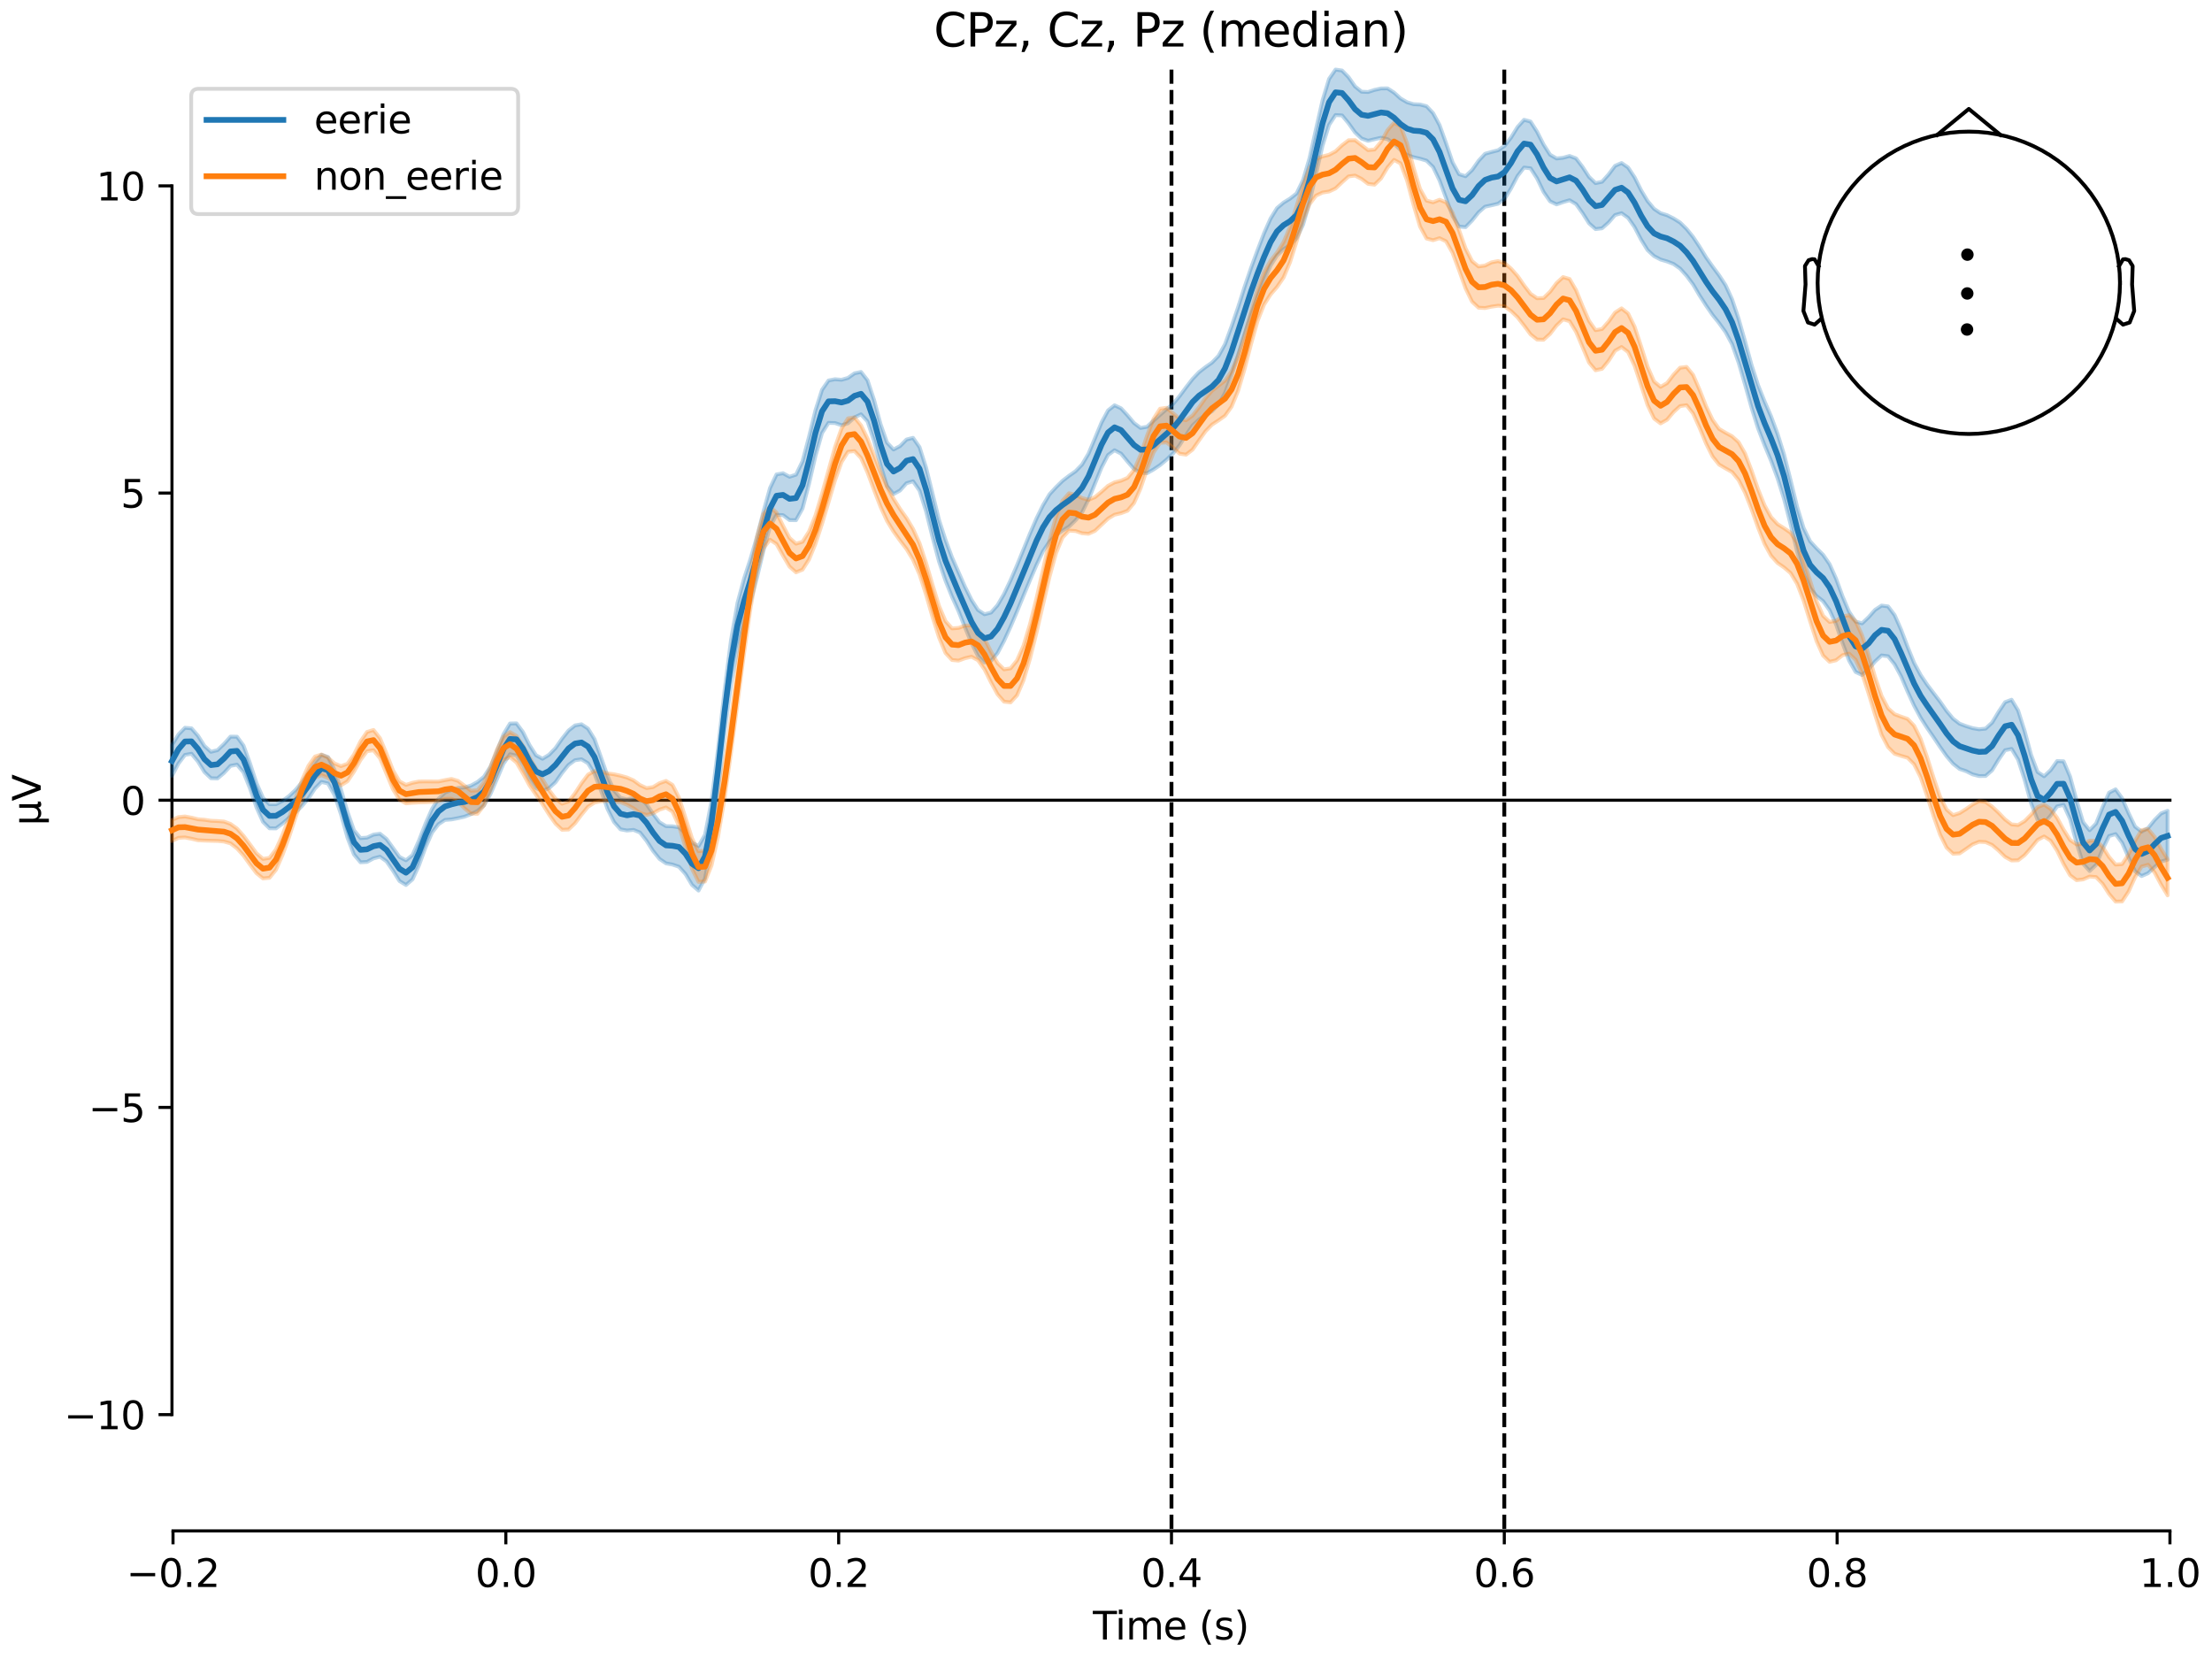 <?xml version="1.0" encoding="utf-8" standalone="no"?>
<!DOCTYPE svg PUBLIC "-//W3C//DTD SVG 1.1//EN"
  "http://www.w3.org/Graphics/SVG/1.1/DTD/svg11.dtd">
<svg xmlns:xlink="http://www.w3.org/1999/xlink" width="576pt" height="432pt" viewBox="0 0 576 432" xmlns="http://www.w3.org/2000/svg" version="1.1">
 <defs>
  <style type="text/css">*{stroke-linejoin: round; stroke-linecap: butt}</style>
 </defs>
 <g id="figure_1">
  <g id="patch_1">
   <path d="M 0 432 
L 576 432 
L 576 0 
L 0 0 
z
" style="fill: #ffffff"/>
  </g>
  <g id="axes_1">
   <g id="patch_2">
    <path d="M 44.783 398.644 
L 565.048 398.644 
L 565.048 18.118 
L 44.783 18.118 
L 44.783 398.644 
z
" style="fill: none; opacity: 0"/>
   </g>
   <g id="patch_3">
    <path d="M 44.783 368.369 
L 44.783 48.393 
" style="fill: none; stroke: #000000; stroke-width: 0.8; stroke-linejoin: miter; stroke-linecap: square"/>
   </g>
   <g id="LineCollection_1">
    <path d="M 305.051 18.118 
L 305.051 398.644 
" clip-path="url(#p5a31e0241c)" style="fill: none; stroke-dasharray: 3.7,1.6; stroke-dashoffset: 0; stroke: #000000"/>
    <path d="M 391.717 18.118 
L 391.717 398.644 
" clip-path="url(#p5a31e0241c)" style="fill: none; stroke-dasharray: 3.7,1.6; stroke-dashoffset: 0; stroke: #000000"/>
   </g>
   <g id="matplotlib.axis_1">
    <g id="xtick_1">
     <g id="line2d_1">
      <defs>
       <path id="m26a155fe8b" d="M 0 0 
L 0 3.5 
" style="stroke: #000000; stroke-width: 0.8"/>
      </defs>
      <g>
       <use xlink:href="#m26a155fe8b" x="45.054" y="398.644" style="stroke: #000000; stroke-width: 0.8"/>
      </g>
     </g>
     <g id="text_1">
      <!-- −0.2 -->
      <g transform="translate(32.912 413.242) scale(0.1 -0.1)">
       <defs>
        <path id="DejaVuSans-2212" d="M 678 2272 
L 4684 2272 
L 4684 1741 
L 678 1741 
L 678 2272 
z
" transform="scale(0.016)"/>
        <path id="DejaVuSans-30" d="M 2034 4250 
Q 1547 4250 1301 3770 
Q 1056 3291 1056 2328 
Q 1056 1369 1301 889 
Q 1547 409 2034 409 
Q 2525 409 2770 889 
Q 3016 1369 3016 2328 
Q 3016 3291 2770 3770 
Q 2525 4250 2034 4250 
z
M 2034 4750 
Q 2819 4750 3233 4129 
Q 3647 3509 3647 2328 
Q 3647 1150 3233 529 
Q 2819 -91 2034 -91 
Q 1250 -91 836 529 
Q 422 1150 422 2328 
Q 422 3509 836 4129 
Q 1250 4750 2034 4750 
z
" transform="scale(0.016)"/>
        <path id="DejaVuSans-2e" d="M 684 794 
L 1344 794 
L 1344 0 
L 684 0 
L 684 794 
z
" transform="scale(0.016)"/>
        <path id="DejaVuSans-32" d="M 1228 531 
L 3431 531 
L 3431 0 
L 469 0 
L 469 531 
Q 828 903 1448 1529 
Q 2069 2156 2228 2338 
Q 2531 2678 2651 2914 
Q 2772 3150 2772 3378 
Q 2772 3750 2511 3984 
Q 2250 4219 1831 4219 
Q 1534 4219 1204 4116 
Q 875 4013 500 3803 
L 500 4441 
Q 881 4594 1212 4672 
Q 1544 4750 1819 4750 
Q 2544 4750 2975 4387 
Q 3406 4025 3406 3419 
Q 3406 3131 3298 2873 
Q 3191 2616 2906 2266 
Q 2828 2175 2409 1742 
Q 1991 1309 1228 531 
z
" transform="scale(0.016)"/>
       </defs>
       <use xlink:href="#DejaVuSans-2212"/>
       <use xlink:href="#DejaVuSans-30" transform="translate(83.789 0)"/>
       <use xlink:href="#DejaVuSans-2e" transform="translate(147.412 0)"/>
       <use xlink:href="#DejaVuSans-32" transform="translate(179.199 0)"/>
      </g>
     </g>
    </g>
    <g id="xtick_2">
     <g id="line2d_2">
      <g>
       <use xlink:href="#m26a155fe8b" x="131.72" y="398.644" style="stroke: #000000; stroke-width: 0.8"/>
      </g>
     </g>
     <g id="text_2">
      <!-- 0.0 -->
      <g transform="translate(123.768 413.242) scale(0.1 -0.1)">
       <use xlink:href="#DejaVuSans-30"/>
       <use xlink:href="#DejaVuSans-2e" transform="translate(63.623 0)"/>
       <use xlink:href="#DejaVuSans-30" transform="translate(95.41 0)"/>
      </g>
     </g>
    </g>
    <g id="xtick_3">
     <g id="line2d_3">
      <g>
       <use xlink:href="#m26a155fe8b" x="218.385" y="398.644" style="stroke: #000000; stroke-width: 0.8"/>
      </g>
     </g>
     <g id="text_3">
      <!-- 0.2 -->
      <g transform="translate(210.434 413.242) scale(0.1 -0.1)">
       <use xlink:href="#DejaVuSans-30"/>
       <use xlink:href="#DejaVuSans-2e" transform="translate(63.623 0)"/>
       <use xlink:href="#DejaVuSans-32" transform="translate(95.41 0)"/>
      </g>
     </g>
    </g>
    <g id="xtick_4">
     <g id="line2d_4">
      <g>
       <use xlink:href="#m26a155fe8b" x="305.051" y="398.644" style="stroke: #000000; stroke-width: 0.8"/>
      </g>
     </g>
     <g id="text_4">
      <!-- 0.4 -->
      <g transform="translate(297.099 413.242) scale(0.1 -0.1)">
       <defs>
        <path id="DejaVuSans-34" d="M 2419 4116 
L 825 1625 
L 2419 1625 
L 2419 4116 
z
M 2253 4666 
L 3047 4666 
L 3047 1625 
L 3713 1625 
L 3713 1100 
L 3047 1100 
L 3047 0 
L 2419 0 
L 2419 1100 
L 313 1100 
L 313 1709 
L 2253 4666 
z
" transform="scale(0.016)"/>
       </defs>
       <use xlink:href="#DejaVuSans-30"/>
       <use xlink:href="#DejaVuSans-2e" transform="translate(63.623 0)"/>
       <use xlink:href="#DejaVuSans-34" transform="translate(95.41 0)"/>
      </g>
     </g>
    </g>
    <g id="xtick_5">
     <g id="line2d_5">
      <g>
       <use xlink:href="#m26a155fe8b" x="391.717" y="398.644" style="stroke: #000000; stroke-width: 0.8"/>
      </g>
     </g>
     <g id="text_5">
      <!-- 0.6 -->
      <g transform="translate(383.765 413.242) scale(0.1 -0.1)">
       <defs>
        <path id="DejaVuSans-36" d="M 2113 2584 
Q 1688 2584 1439 2293 
Q 1191 2003 1191 1497 
Q 1191 994 1439 701 
Q 1688 409 2113 409 
Q 2538 409 2786 701 
Q 3034 994 3034 1497 
Q 3034 2003 2786 2293 
Q 2538 2584 2113 2584 
z
M 3366 4563 
L 3366 3988 
Q 3128 4100 2886 4159 
Q 2644 4219 2406 4219 
Q 1781 4219 1451 3797 
Q 1122 3375 1075 2522 
Q 1259 2794 1537 2939 
Q 1816 3084 2150 3084 
Q 2853 3084 3261 2657 
Q 3669 2231 3669 1497 
Q 3669 778 3244 343 
Q 2819 -91 2113 -91 
Q 1303 -91 875 529 
Q 447 1150 447 2328 
Q 447 3434 972 4092 
Q 1497 4750 2381 4750 
Q 2619 4750 2861 4703 
Q 3103 4656 3366 4563 
z
" transform="scale(0.016)"/>
       </defs>
       <use xlink:href="#DejaVuSans-30"/>
       <use xlink:href="#DejaVuSans-2e" transform="translate(63.623 0)"/>
       <use xlink:href="#DejaVuSans-36" transform="translate(95.41 0)"/>
      </g>
     </g>
    </g>
    <g id="xtick_6">
     <g id="line2d_6">
      <g>
       <use xlink:href="#m26a155fe8b" x="478.382" y="398.644" style="stroke: #000000; stroke-width: 0.8"/>
      </g>
     </g>
     <g id="text_6">
      <!-- 0.8 -->
      <g transform="translate(470.431 413.242) scale(0.1 -0.1)">
       <defs>
        <path id="DejaVuSans-38" d="M 2034 2216 
Q 1584 2216 1326 1975 
Q 1069 1734 1069 1313 
Q 1069 891 1326 650 
Q 1584 409 2034 409 
Q 2484 409 2743 651 
Q 3003 894 3003 1313 
Q 3003 1734 2745 1975 
Q 2488 2216 2034 2216 
z
M 1403 2484 
Q 997 2584 770 2862 
Q 544 3141 544 3541 
Q 544 4100 942 4425 
Q 1341 4750 2034 4750 
Q 2731 4750 3128 4425 
Q 3525 4100 3525 3541 
Q 3525 3141 3298 2862 
Q 3072 2584 2669 2484 
Q 3125 2378 3379 2068 
Q 3634 1759 3634 1313 
Q 3634 634 3220 271 
Q 2806 -91 2034 -91 
Q 1263 -91 848 271 
Q 434 634 434 1313 
Q 434 1759 690 2068 
Q 947 2378 1403 2484 
z
M 1172 3481 
Q 1172 3119 1398 2916 
Q 1625 2713 2034 2713 
Q 2441 2713 2670 2916 
Q 2900 3119 2900 3481 
Q 2900 3844 2670 4047 
Q 2441 4250 2034 4250 
Q 1625 4250 1398 4047 
Q 1172 3844 1172 3481 
z
" transform="scale(0.016)"/>
       </defs>
       <use xlink:href="#DejaVuSans-30"/>
       <use xlink:href="#DejaVuSans-2e" transform="translate(63.623 0)"/>
       <use xlink:href="#DejaVuSans-38" transform="translate(95.41 0)"/>
      </g>
     </g>
    </g>
    <g id="xtick_7">
     <g id="line2d_7">
      <g>
       <use xlink:href="#m26a155fe8b" x="565.048" y="398.644" style="stroke: #000000; stroke-width: 0.8"/>
      </g>
     </g>
     <g id="text_7">
      <!-- 1.0 -->
      <g transform="translate(557.097 413.242) scale(0.1 -0.1)">
       <defs>
        <path id="DejaVuSans-31" d="M 794 531 
L 1825 531 
L 1825 4091 
L 703 3866 
L 703 4441 
L 1819 4666 
L 2450 4666 
L 2450 531 
L 3481 531 
L 3481 0 
L 794 0 
L 794 531 
z
" transform="scale(0.016)"/>
       </defs>
       <use xlink:href="#DejaVuSans-31"/>
       <use xlink:href="#DejaVuSans-2e" transform="translate(63.623 0)"/>
       <use xlink:href="#DejaVuSans-30" transform="translate(95.41 0)"/>
      </g>
     </g>
    </g>
    <g id="text_8">
     <!-- Time (s) -->
     <g transform="translate(284.587 426.92) scale(0.1 -0.1)">
      <defs>
       <path id="DejaVuSans-54" d="M -19 4666 
L 3928 4666 
L 3928 4134 
L 2272 4134 
L 2272 0 
L 1638 0 
L 1638 4134 
L -19 4134 
L -19 4666 
z
" transform="scale(0.016)"/>
       <path id="DejaVuSans-69" d="M 603 3500 
L 1178 3500 
L 1178 0 
L 603 0 
L 603 3500 
z
M 603 4863 
L 1178 4863 
L 1178 4134 
L 603 4134 
L 603 4863 
z
" transform="scale(0.016)"/>
       <path id="DejaVuSans-6d" d="M 3328 2828 
Q 3544 3216 3844 3400 
Q 4144 3584 4550 3584 
Q 5097 3584 5394 3201 
Q 5691 2819 5691 2113 
L 5691 0 
L 5113 0 
L 5113 2094 
Q 5113 2597 4934 2840 
Q 4756 3084 4391 3084 
Q 3944 3084 3684 2787 
Q 3425 2491 3425 1978 
L 3425 0 
L 2847 0 
L 2847 2094 
Q 2847 2600 2669 2842 
Q 2491 3084 2119 3084 
Q 1678 3084 1418 2786 
Q 1159 2488 1159 1978 
L 1159 0 
L 581 0 
L 581 3500 
L 1159 3500 
L 1159 2956 
Q 1356 3278 1631 3431 
Q 1906 3584 2284 3584 
Q 2666 3584 2933 3390 
Q 3200 3197 3328 2828 
z
" transform="scale(0.016)"/>
       <path id="DejaVuSans-65" d="M 3597 1894 
L 3597 1613 
L 953 1613 
Q 991 1019 1311 708 
Q 1631 397 2203 397 
Q 2534 397 2845 478 
Q 3156 559 3463 722 
L 3463 178 
Q 3153 47 2828 -22 
Q 2503 -91 2169 -91 
Q 1331 -91 842 396 
Q 353 884 353 1716 
Q 353 2575 817 3079 
Q 1281 3584 2069 3584 
Q 2775 3584 3186 3129 
Q 3597 2675 3597 1894 
z
M 3022 2063 
Q 3016 2534 2758 2815 
Q 2500 3097 2075 3097 
Q 1594 3097 1305 2825 
Q 1016 2553 972 2059 
L 3022 2063 
z
" transform="scale(0.016)"/>
       <path id="DejaVuSans-20" transform="scale(0.016)"/>
       <path id="DejaVuSans-28" d="M 1984 4856 
Q 1566 4138 1362 3434 
Q 1159 2731 1159 2009 
Q 1159 1288 1364 580 
Q 1569 -128 1984 -844 
L 1484 -844 
Q 1016 -109 783 600 
Q 550 1309 550 2009 
Q 550 2706 781 3412 
Q 1013 4119 1484 4856 
L 1984 4856 
z
" transform="scale(0.016)"/>
       <path id="DejaVuSans-73" d="M 2834 3397 
L 2834 2853 
Q 2591 2978 2328 3040 
Q 2066 3103 1784 3103 
Q 1356 3103 1142 2972 
Q 928 2841 928 2578 
Q 928 2378 1081 2264 
Q 1234 2150 1697 2047 
L 1894 2003 
Q 2506 1872 2764 1633 
Q 3022 1394 3022 966 
Q 3022 478 2636 193 
Q 2250 -91 1575 -91 
Q 1294 -91 989 -36 
Q 684 19 347 128 
L 347 722 
Q 666 556 975 473 
Q 1284 391 1588 391 
Q 1994 391 2212 530 
Q 2431 669 2431 922 
Q 2431 1156 2273 1281 
Q 2116 1406 1581 1522 
L 1381 1569 
Q 847 1681 609 1914 
Q 372 2147 372 2553 
Q 372 3047 722 3315 
Q 1072 3584 1716 3584 
Q 2034 3584 2315 3537 
Q 2597 3491 2834 3397 
z
" transform="scale(0.016)"/>
       <path id="DejaVuSans-29" d="M 513 4856 
L 1013 4856 
Q 1481 4119 1714 3412 
Q 1947 2706 1947 2009 
Q 1947 1309 1714 600 
Q 1481 -109 1013 -844 
L 513 -844 
Q 928 -128 1133 580 
Q 1338 1288 1338 2009 
Q 1338 2731 1133 3434 
Q 928 4138 513 4856 
z
" transform="scale(0.016)"/>
      </defs>
      <use xlink:href="#DejaVuSans-54"/>
      <use xlink:href="#DejaVuSans-69" transform="translate(57.959 0)"/>
      <use xlink:href="#DejaVuSans-6d" transform="translate(85.742 0)"/>
      <use xlink:href="#DejaVuSans-65" transform="translate(183.154 0)"/>
      <use xlink:href="#DejaVuSans-20" transform="translate(244.678 0)"/>
      <use xlink:href="#DejaVuSans-28" transform="translate(276.465 0)"/>
      <use xlink:href="#DejaVuSans-73" transform="translate(315.479 0)"/>
      <use xlink:href="#DejaVuSans-29" transform="translate(367.578 0)"/>
     </g>
    </g>
   </g>
   <g id="matplotlib.axis_2">
    <g id="ytick_1">
     <g id="line2d_8">
      <defs>
       <path id="m433fd5420f" d="M 0 0 
L -3.5 0 
" style="stroke: #000000; stroke-width: 0.8"/>
      </defs>
      <g>
       <use xlink:href="#m433fd5420f" x="44.783" y="368.369" style="stroke: #000000; stroke-width: 0.8"/>
      </g>
     </g>
     <g id="text_9">
      <!-- −10 -->
      <g transform="translate(16.678 372.168) scale(0.1 -0.1)">
       <use xlink:href="#DejaVuSans-2212"/>
       <use xlink:href="#DejaVuSans-31" transform="translate(83.789 0)"/>
       <use xlink:href="#DejaVuSans-30" transform="translate(147.412 0)"/>
      </g>
     </g>
    </g>
    <g id="ytick_2">
     <g id="line2d_9">
      <g>
       <use xlink:href="#m433fd5420f" x="44.783" y="288.375" style="stroke: #000000; stroke-width: 0.8"/>
      </g>
     </g>
     <g id="text_10">
      <!-- −5 -->
      <g transform="translate(23.041 292.174) scale(0.1 -0.1)">
       <defs>
        <path id="DejaVuSans-35" d="M 691 4666 
L 3169 4666 
L 3169 4134 
L 1269 4134 
L 1269 2991 
Q 1406 3038 1543 3061 
Q 1681 3084 1819 3084 
Q 2600 3084 3056 2656 
Q 3513 2228 3513 1497 
Q 3513 744 3044 326 
Q 2575 -91 1722 -91 
Q 1428 -91 1123 -41 
Q 819 9 494 109 
L 494 744 
Q 775 591 1075 516 
Q 1375 441 1709 441 
Q 2250 441 2565 725 
Q 2881 1009 2881 1497 
Q 2881 1984 2565 2268 
Q 2250 2553 1709 2553 
Q 1456 2553 1204 2497 
Q 953 2441 691 2322 
L 691 4666 
z
" transform="scale(0.016)"/>
       </defs>
       <use xlink:href="#DejaVuSans-2212"/>
       <use xlink:href="#DejaVuSans-35" transform="translate(83.789 0)"/>
      </g>
     </g>
    </g>
    <g id="ytick_3">
     <g id="line2d_10">
      <g>
       <use xlink:href="#m433fd5420f" x="44.783" y="208.381" style="stroke: #000000; stroke-width: 0.8"/>
      </g>
     </g>
     <g id="text_11">
      <!-- 0 -->
      <g transform="translate(31.421 212.18) scale(0.1 -0.1)">
       <use xlink:href="#DejaVuSans-30"/>
      </g>
     </g>
    </g>
    <g id="ytick_4">
     <g id="line2d_11">
      <g>
       <use xlink:href="#m433fd5420f" x="44.783" y="128.387" style="stroke: #000000; stroke-width: 0.8"/>
      </g>
     </g>
     <g id="text_12">
      <!-- 5 -->
      <g transform="translate(31.421 132.186) scale(0.1 -0.1)">
       <use xlink:href="#DejaVuSans-35"/>
      </g>
     </g>
    </g>
    <g id="ytick_5">
     <g id="line2d_12">
      <g>
       <use xlink:href="#m433fd5420f" x="44.783" y="48.393" style="stroke: #000000; stroke-width: 0.8"/>
      </g>
     </g>
     <g id="text_13">
      <!-- 10 -->
      <g transform="translate(25.058 52.192) scale(0.1 -0.1)">
       <use xlink:href="#DejaVuSans-31"/>
       <use xlink:href="#DejaVuSans-30" transform="translate(63.623 0)"/>
      </g>
     </g>
    </g>
    <g id="text_14">
     <!-- µV -->
     <g transform="translate(10.599 214.982) rotate(-90) scale(0.1 -0.1)">
      <defs>
       <path id="DejaVuSans-b5" d="M 544 -1331 
L 544 3500 
L 1119 3500 
L 1119 1325 
Q 1119 872 1334 640 
Q 1550 409 1972 409 
Q 2434 409 2667 671 
Q 2900 934 2900 1459 
L 2900 3500 
L 3475 3500 
L 3475 806 
Q 3475 619 3529 530 
Q 3584 441 3700 441 
Q 3728 441 3778 458 
Q 3828 475 3916 513 
L 3916 50 
Q 3788 -22 3673 -56 
Q 3559 -91 3450 -91 
Q 3234 -91 3106 31 
Q 2978 153 2931 403 
Q 2775 156 2548 32 
Q 2322 -91 2016 -91 
Q 1697 -91 1473 31 
Q 1250 153 1119 397 
L 1119 -1331 
L 544 -1331 
z
" transform="scale(0.016)"/>
       <path id="DejaVuSans-56" d="M 1831 0 
L 50 4666 
L 709 4666 
L 2188 738 
L 3669 4666 
L 4325 4666 
L 2547 0 
L 1831 0 
z
" transform="scale(0.016)"/>
      </defs>
      <use xlink:href="#DejaVuSans-b5"/>
      <use xlink:href="#DejaVuSans-56" transform="translate(63.623 0)"/>
     </g>
    </g>
   </g>
   <g id="patch_4">
    <path d="M 45.054 398.644 
L 565.048 398.644 
" style="fill: none; stroke: #000000; stroke-width: 0.8; stroke-linejoin: miter; stroke-linecap: square"/>
   </g>
   <g id="patch_5">
    <path d="M 44.783 208.381 
L 565.048 208.381 
" style="fill: none; stroke: #000000; stroke-width: 0.8; stroke-linejoin: miter; stroke-linecap: square"/>
   </g>
   <g id="text_15">
    <!-- CPz, Cz, Pz (median) -->
    <g transform="translate(243.146 12.118) scale(0.12 -0.12)">
     <defs>
      <path id="DejaVuSans-43" d="M 4122 4306 
L 4122 3641 
Q 3803 3938 3442 4084 
Q 3081 4231 2675 4231 
Q 1875 4231 1450 3742 
Q 1025 3253 1025 2328 
Q 1025 1406 1450 917 
Q 1875 428 2675 428 
Q 3081 428 3442 575 
Q 3803 722 4122 1019 
L 4122 359 
Q 3791 134 3420 21 
Q 3050 -91 2638 -91 
Q 1578 -91 968 557 
Q 359 1206 359 2328 
Q 359 3453 968 4101 
Q 1578 4750 2638 4750 
Q 3056 4750 3426 4639 
Q 3797 4528 4122 4306 
z
" transform="scale(0.016)"/>
      <path id="DejaVuSans-50" d="M 1259 4147 
L 1259 2394 
L 2053 2394 
Q 2494 2394 2734 2622 
Q 2975 2850 2975 3272 
Q 2975 3691 2734 3919 
Q 2494 4147 2053 4147 
L 1259 4147 
z
M 628 4666 
L 2053 4666 
Q 2838 4666 3239 4311 
Q 3641 3956 3641 3272 
Q 3641 2581 3239 2228 
Q 2838 1875 2053 1875 
L 1259 1875 
L 1259 0 
L 628 0 
L 628 4666 
z
" transform="scale(0.016)"/>
      <path id="DejaVuSans-7a" d="M 353 3500 
L 3084 3500 
L 3084 2975 
L 922 459 
L 3084 459 
L 3084 0 
L 275 0 
L 275 525 
L 2438 3041 
L 353 3041 
L 353 3500 
z
" transform="scale(0.016)"/>
      <path id="DejaVuSans-2c" d="M 750 794 
L 1409 794 
L 1409 256 
L 897 -744 
L 494 -744 
L 750 256 
L 750 794 
z
" transform="scale(0.016)"/>
      <path id="DejaVuSans-64" d="M 2906 2969 
L 2906 4863 
L 3481 4863 
L 3481 0 
L 2906 0 
L 2906 525 
Q 2725 213 2448 61 
Q 2172 -91 1784 -91 
Q 1150 -91 751 415 
Q 353 922 353 1747 
Q 353 2572 751 3078 
Q 1150 3584 1784 3584 
Q 2172 3584 2448 3432 
Q 2725 3281 2906 2969 
z
M 947 1747 
Q 947 1113 1208 752 
Q 1469 391 1925 391 
Q 2381 391 2643 752 
Q 2906 1113 2906 1747 
Q 2906 2381 2643 2742 
Q 2381 3103 1925 3103 
Q 1469 3103 1208 2742 
Q 947 2381 947 1747 
z
" transform="scale(0.016)"/>
      <path id="DejaVuSans-61" d="M 2194 1759 
Q 1497 1759 1228 1600 
Q 959 1441 959 1056 
Q 959 750 1161 570 
Q 1363 391 1709 391 
Q 2188 391 2477 730 
Q 2766 1069 2766 1631 
L 2766 1759 
L 2194 1759 
z
M 3341 1997 
L 3341 0 
L 2766 0 
L 2766 531 
Q 2569 213 2275 61 
Q 1981 -91 1556 -91 
Q 1019 -91 701 211 
Q 384 513 384 1019 
Q 384 1609 779 1909 
Q 1175 2209 1959 2209 
L 2766 2209 
L 2766 2266 
Q 2766 2663 2505 2880 
Q 2244 3097 1772 3097 
Q 1472 3097 1187 3025 
Q 903 2953 641 2809 
L 641 3341 
Q 956 3463 1253 3523 
Q 1550 3584 1831 3584 
Q 2591 3584 2966 3190 
Q 3341 2797 3341 1997 
z
" transform="scale(0.016)"/>
      <path id="DejaVuSans-6e" d="M 3513 2113 
L 3513 0 
L 2938 0 
L 2938 2094 
Q 2938 2591 2744 2837 
Q 2550 3084 2163 3084 
Q 1697 3084 1428 2787 
Q 1159 2491 1159 1978 
L 1159 0 
L 581 0 
L 581 3500 
L 1159 3500 
L 1159 2956 
Q 1366 3272 1645 3428 
Q 1925 3584 2291 3584 
Q 2894 3584 3203 3211 
Q 3513 2838 3513 2113 
z
" transform="scale(0.016)"/>
     </defs>
     <use xlink:href="#DejaVuSans-43"/>
     <use xlink:href="#DejaVuSans-50" transform="translate(69.824 0)"/>
     <use xlink:href="#DejaVuSans-7a" transform="translate(130.127 0)"/>
     <use xlink:href="#DejaVuSans-2c" transform="translate(182.617 0)"/>
     <use xlink:href="#DejaVuSans-20" transform="translate(214.404 0)"/>
     <use xlink:href="#DejaVuSans-43" transform="translate(246.191 0)"/>
     <use xlink:href="#DejaVuSans-7a" transform="translate(316.016 0)"/>
     <use xlink:href="#DejaVuSans-2c" transform="translate(368.506 0)"/>
     <use xlink:href="#DejaVuSans-20" transform="translate(400.293 0)"/>
     <use xlink:href="#DejaVuSans-50" transform="translate(432.08 0)"/>
     <use xlink:href="#DejaVuSans-7a" transform="translate(492.383 0)"/>
     <use xlink:href="#DejaVuSans-20" transform="translate(544.873 0)"/>
     <use xlink:href="#DejaVuSans-28" transform="translate(576.66 0)"/>
     <use xlink:href="#DejaVuSans-6d" transform="translate(615.674 0)"/>
     <use xlink:href="#DejaVuSans-65" transform="translate(713.086 0)"/>
     <use xlink:href="#DejaVuSans-64" transform="translate(774.609 0)"/>
     <use xlink:href="#DejaVuSans-69" transform="translate(838.086 0)"/>
     <use xlink:href="#DejaVuSans-61" transform="translate(865.869 0)"/>
     <use xlink:href="#DejaVuSans-6e" transform="translate(927.148 0)"/>
     <use xlink:href="#DejaVuSans-29" transform="translate(990.527 0)"/>
    </g>
   </g>
   <g id="legend_1">
    <g id="patch_6">
     <path d="M 51.783 55.753 
L 132.925 55.753 
Q 134.925 55.753 134.925 53.753 
L 134.925 25.118 
Q 134.925 23.118 132.925 23.118 
L 51.783 23.118 
Q 49.783 23.118 49.783 25.118 
L 49.783 53.753 
Q 49.783 55.753 51.783 55.753 
z
" style="fill: #ffffff; opacity: 0.8; stroke: #cccccc; stroke-linejoin: miter"/>
    </g>
    <g id="line2d_13">
     <path d="M 53.783 31.217 
L 63.783 31.217 
L 73.783 31.217 
" style="fill: none; stroke: #1f77b4; stroke-width: 1.5; stroke-linecap: square"/>
    </g>
    <g id="text_16">
     <!-- eerie -->
     <g transform="translate(81.783 34.717) scale(0.1 -0.1)">
      <defs>
       <path id="DejaVuSans-72" d="M 2631 2963 
Q 2534 3019 2420 3045 
Q 2306 3072 2169 3072 
Q 1681 3072 1420 2755 
Q 1159 2438 1159 1844 
L 1159 0 
L 581 0 
L 581 3500 
L 1159 3500 
L 1159 2956 
Q 1341 3275 1631 3429 
Q 1922 3584 2338 3584 
Q 2397 3584 2469 3576 
Q 2541 3569 2628 3553 
L 2631 2963 
z
" transform="scale(0.016)"/>
      </defs>
      <use xlink:href="#DejaVuSans-65"/>
      <use xlink:href="#DejaVuSans-65" transform="translate(61.523 0)"/>
      <use xlink:href="#DejaVuSans-72" transform="translate(123.047 0)"/>
      <use xlink:href="#DejaVuSans-69" transform="translate(164.16 0)"/>
      <use xlink:href="#DejaVuSans-65" transform="translate(191.943 0)"/>
     </g>
    </g>
    <g id="line2d_14">
     <path d="M 53.783 45.895 
L 63.783 45.895 
L 73.783 45.895 
" style="fill: none; stroke: #ff7f0e; stroke-width: 1.5; stroke-linecap: square"/>
    </g>
    <g id="text_17">
     <!-- non_eerie -->
     <g transform="translate(81.783 49.395) scale(0.1 -0.1)">
      <defs>
       <path id="DejaVuSans-6f" d="M 1959 3097 
Q 1497 3097 1228 2736 
Q 959 2375 959 1747 
Q 959 1119 1226 758 
Q 1494 397 1959 397 
Q 2419 397 2687 759 
Q 2956 1122 2956 1747 
Q 2956 2369 2687 2733 
Q 2419 3097 1959 3097 
z
M 1959 3584 
Q 2709 3584 3137 3096 
Q 3566 2609 3566 1747 
Q 3566 888 3137 398 
Q 2709 -91 1959 -91 
Q 1206 -91 779 398 
Q 353 888 353 1747 
Q 353 2609 779 3096 
Q 1206 3584 1959 3584 
z
" transform="scale(0.016)"/>
       <path id="DejaVuSans-5f" d="M 3263 -1063 
L 3263 -1509 
L -63 -1509 
L -63 -1063 
L 3263 -1063 
z
" transform="scale(0.016)"/>
      </defs>
      <use xlink:href="#DejaVuSans-6e"/>
      <use xlink:href="#DejaVuSans-6f" transform="translate(63.379 0)"/>
      <use xlink:href="#DejaVuSans-6e" transform="translate(124.561 0)"/>
      <use xlink:href="#DejaVuSans-5f" transform="translate(187.939 0)"/>
      <use xlink:href="#DejaVuSans-65" transform="translate(237.939 0)"/>
      <use xlink:href="#DejaVuSans-65" transform="translate(299.463 0)"/>
      <use xlink:href="#DejaVuSans-72" transform="translate(360.986 0)"/>
      <use xlink:href="#DejaVuSans-69" transform="translate(402.1 0)"/>
      <use xlink:href="#DejaVuSans-65" transform="translate(429.883 0)"/>
     </g>
    </g>
   </g>
   <g id="FillBetweenPolyCollection_1">
    <defs>
     <path id="m6029b644f4" d="M 44.783 -238.027 
L 44.783 -229.963 
L 46.476 -233.189 
L 48.168 -235.417 
L 49.861 -235.723 
L 51.554 -233.696 
L 53.247 -230.945 
L 54.939 -229.349 
L 56.632 -229.294 
L 58.325 -230.717 
L 60.017 -232.568 
L 61.71 -232.884 
L 63.403 -230.905 
L 65.095 -226.703 
L 66.788 -221.764 
L 68.481 -217.988 
L 70.173 -216.309 
L 71.866 -216.291 
L 73.559 -217.538 
L 75.251 -219.031 
L 76.944 -220.449 
L 78.637 -222.128 
L 80.33 -224.101 
L 82.022 -226.681 
L 83.715 -228.377 
L 85.408 -227.996 
L 87.1 -224.987 
L 88.793 -219.95 
L 90.486 -213.866 
L 92.178 -209.482 
L 93.871 -207.463 
L 95.564 -207.558 
L 97.256 -208.473 
L 98.949 -208.912 
L 100.642 -207.716 
L 102.335 -205.286 
L 104.027 -202.573 
L 105.72 -201.55 
L 107.413 -203.005 
L 109.105 -206.683 
L 110.798 -211.314 
L 112.491 -215.176 
L 114.183 -217.376 
L 115.876 -218.492 
L 117.569 -218.626 
L 119.261 -218.947 
L 120.954 -219.334 
L 122.647 -219.993 
L 124.339 -220.835 
L 126.032 -222.3 
L 127.725 -225.258 
L 129.418 -229.149 
L 131.11 -233.137 
L 132.803 -235.6 
L 134.496 -235.24 
L 136.188 -232.655 
L 137.881 -229.2 
L 139.574 -226.777 
L 141.266 -226.034 
L 142.959 -226.756 
L 144.652 -228.297 
L 146.344 -230.715 
L 148.037 -232.813 
L 149.73 -234.036 
L 151.423 -234.279 
L 153.115 -233.244 
L 154.808 -230.492 
L 156.501 -226.118 
L 158.193 -221.345 
L 159.886 -217.952 
L 161.579 -216.045 
L 163.271 -215.73 
L 164.964 -215.902 
L 166.657 -215.207 
L 168.349 -213.067 
L 170.042 -210.435 
L 171.735 -208.338 
L 173.427 -207.183 
L 175.12 -206.874 
L 176.813 -206.285 
L 178.506 -204.393 
L 180.198 -201.563 
L 181.891 -200.097 
L 183.584 -203.258 
L 185.276 -212.241 
L 186.969 -225.949 
L 188.662 -241.061 
L 190.354 -254.026 
L 192.047 -263.308 
L 193.74 -269.649 
L 195.432 -275.308 
L 197.125 -281.64 
L 198.818 -288.67 
L 200.511 -294.811 
L 202.203 -297.937 
L 203.896 -297.858 
L 205.589 -296.576 
L 207.281 -296.54 
L 208.974 -299.577 
L 210.667 -306.02 
L 212.359 -313.309 
L 214.052 -319.219 
L 215.745 -321.885 
L 217.437 -321.838 
L 219.13 -321.265 
L 220.823 -321.774 
L 222.515 -323.31 
L 224.208 -324.108 
L 225.901 -322.255 
L 227.594 -317.199 
L 229.286 -310.844 
L 230.979 -305.435 
L 232.672 -303.337 
L 234.364 -304.268 
L 236.057 -306.169 
L 237.75 -306.672 
L 239.442 -304.255 
L 241.135 -298.916 
L 242.828 -292.123 
L 244.52 -285.768 
L 246.213 -280.765 
L 247.906 -276.59 
L 249.599 -272.846 
L 251.291 -268.589 
L 252.984 -264.503 
L 254.677 -261.148 
L 256.369 -259.477 
L 258.062 -259.904 
L 259.755 -261.918 
L 261.447 -265.095 
L 263.14 -268.783 
L 264.833 -272.758 
L 266.525 -276.884 
L 268.218 -280.959 
L 269.911 -284.885 
L 271.603 -288.459 
L 273.296 -290.974 
L 274.989 -292.652 
L 276.682 -293.85 
L 278.374 -294.872 
L 280.067 -296.504 
L 281.76 -298.544 
L 283.452 -301.928 
L 285.145 -306.101 
L 286.838 -310.242 
L 288.53 -313.512 
L 290.223 -314.758 
L 291.916 -313.87 
L 293.608 -311.808 
L 295.301 -309.863 
L 296.994 -308.899 
L 298.687 -308.783 
L 300.379 -309.739 
L 302.072 -310.882 
L 303.765 -312.294 
L 305.457 -313.921 
L 307.15 -316.048 
L 308.843 -318.71 
L 310.535 -321.202 
L 312.228 -322.764 
L 313.921 -323.922 
L 315.613 -324.916 
L 317.306 -326.672 
L 318.999 -329.698 
L 320.691 -334.254 
L 322.384 -339.469 
L 324.077 -344.962 
L 325.77 -350.077 
L 327.462 -354.739 
L 329.155 -358.893 
L 330.848 -362.82 
L 332.54 -365.499 
L 334.233 -367.092 
L 335.926 -368.176 
L 337.618 -369.936 
L 339.311 -373.475 
L 341.004 -379.317 
L 342.696 -386.738 
L 344.389 -394.06 
L 346.082 -399.463 
L 347.775 -402.036 
L 349.467 -401.941 
L 351.16 -399.895 
L 352.853 -397.523 
L 354.545 -395.93 
L 356.238 -395.338 
L 357.931 -395.749 
L 359.623 -396.131 
L 361.316 -395.766 
L 363.009 -394.581 
L 364.701 -392.945 
L 366.394 -391.652 
L 368.087 -391.064 
L 369.779 -390.671 
L 371.472 -390.158 
L 373.165 -388.513 
L 374.858 -384.997 
L 376.55 -380.417 
L 378.243 -375.731 
L 379.936 -373.001 
L 381.628 -372.845 
L 383.321 -374.569 
L 385.014 -376.691 
L 386.706 -378.177 
L 388.399 -378.545 
L 390.092 -378.948 
L 391.784 -380.189 
L 393.477 -382.954 
L 395.17 -386.164 
L 396.863 -388.364 
L 398.555 -388.168 
L 400.248 -385.545 
L 401.941 -382.016 
L 403.633 -379.579 
L 405.326 -378.777 
L 407.019 -379.364 
L 408.711 -379.857 
L 410.404 -378.849 
L 412.097 -376.505 
L 413.789 -373.84 
L 415.482 -372.34 
L 417.175 -372.553 
L 418.868 -374.056 
L 420.56 -376.005 
L 422.253 -376.486 
L 423.946 -375.275 
L 425.638 -372.847 
L 427.331 -369.605 
L 429.024 -366.87 
L 430.716 -365.312 
L 432.409 -364.42 
L 434.102 -363.919 
L 435.794 -363.261 
L 437.487 -362.064 
L 439.18 -360.187 
L 440.872 -357.923 
L 442.565 -355.056 
L 444.258 -352.431 
L 445.951 -349.984 
L 447.643 -347.873 
L 449.336 -345.514 
L 451.029 -342.364 
L 452.721 -337.61 
L 454.414 -331.828 
L 456.107 -325.814 
L 457.799 -320.448 
L 459.492 -316.056 
L 461.185 -311.998 
L 462.877 -307.445 
L 464.57 -302.037 
L 466.263 -295.487 
L 467.956 -288.38 
L 469.648 -282.523 
L 471.341 -278.838 
L 473.034 -276.794 
L 474.726 -275.451 
L 476.419 -273.1 
L 478.112 -269.367 
L 479.804 -264.488 
L 481.497 -259.996 
L 483.19 -257.028 
L 484.882 -256.228 
L 486.575 -257.741 
L 488.268 -259.757 
L 489.96 -261.325 
L 491.653 -261.102 
L 493.346 -259.007 
L 495.039 -255.879 
L 496.731 -251.91 
L 498.424 -248.244 
L 500.117 -245.105 
L 501.809 -242.462 
L 503.502 -240.008 
L 505.195 -237.478 
L 506.887 -235.088 
L 508.58 -233.11 
L 510.273 -231.769 
L 511.965 -231.19 
L 513.658 -230.354 
L 515.351 -229.917 
L 517.044 -229.937 
L 518.736 -231.399 
L 520.429 -234.186 
L 522.122 -236.645 
L 523.814 -236.977 
L 525.507 -234.19 
L 527.2 -228.99 
L 528.892 -222.812 
L 530.585 -218.478 
L 532.278 -217.673 
L 533.97 -219.594 
L 535.663 -222.012 
L 537.356 -222.4 
L 539.048 -218.683 
L 540.741 -212.449 
L 542.434 -207.088 
L 544.127 -205.193 
L 545.819 -206.776 
L 547.512 -210.849 
L 549.205 -214.302 
L 550.897 -214.798 
L 552.59 -212.537 
L 554.283 -208.707 
L 555.975 -205.093 
L 557.668 -203.875 
L 559.361 -204.611 
L 561.053 -206.228 
L 562.746 -207.652 
L 564.439 -208.149 
L 564.439 -220.879 
L 564.439 -220.879 
L 562.746 -220.192 
L 561.053 -218.486 
L 559.361 -216.394 
L 557.668 -215.457 
L 555.975 -216.751 
L 554.283 -220.259 
L 552.59 -224.153 
L 550.897 -226.464 
L 549.205 -225.6 
L 547.512 -221.811 
L 545.819 -217.559 
L 544.127 -215.814 
L 542.434 -217.921 
L 540.741 -223.543 
L 539.048 -229.787 
L 537.356 -233.761 
L 535.663 -233.822 
L 533.97 -231.45 
L 532.278 -229.862 
L 530.585 -230.98 
L 528.892 -235.423 
L 527.2 -241.683 
L 525.507 -247.01 
L 523.814 -249.796 
L 522.122 -249.159 
L 520.429 -246.635 
L 518.736 -243.832 
L 517.044 -242.274 
L 515.351 -242.096 
L 513.658 -242.392 
L 511.965 -242.916 
L 510.273 -243.556 
L 508.58 -244.856 
L 506.887 -246.884 
L 505.195 -249.311 
L 503.502 -251.52 
L 501.809 -253.733 
L 500.117 -256.264 
L 498.424 -259.413 
L 496.731 -263.574 
L 495.039 -268.047 
L 493.346 -271.859 
L 491.653 -274.088 
L 489.96 -274.312 
L 488.268 -273.202 
L 486.575 -271.297 
L 484.882 -269.686 
L 483.19 -270.164 
L 481.497 -272.704 
L 479.804 -276.69 
L 478.112 -281.317 
L 476.419 -285.1 
L 474.726 -287.545 
L 473.034 -289.216 
L 471.341 -291.057 
L 469.648 -294.528 
L 467.956 -300.057 
L 466.263 -306.983 
L 464.57 -313.631 
L 462.877 -319.028 
L 461.185 -323.576 
L 459.492 -327.483 
L 457.799 -331.698 
L 456.107 -336.937 
L 454.414 -343.096 
L 452.721 -349.022 
L 451.029 -354.058 
L 449.336 -357.741 
L 447.643 -360.321 
L 445.951 -362.604 
L 444.258 -364.998 
L 442.565 -367.761 
L 440.872 -370.304 
L 439.18 -372.396 
L 437.487 -374.054 
L 435.794 -375.12 
L 434.102 -375.968 
L 432.409 -376.488 
L 430.716 -377.624 
L 429.024 -379.655 
L 427.331 -382.476 
L 425.638 -385.856 
L 423.946 -388.397 
L 422.253 -389.555 
L 420.56 -388.822 
L 418.868 -386.576 
L 417.175 -384.675 
L 415.482 -384.314 
L 413.789 -385.927 
L 412.097 -388.533 
L 410.404 -390.758 
L 408.711 -391.386 
L 407.019 -390.918 
L 405.326 -390.734 
L 403.633 -391.713 
L 401.941 -394.382 
L 400.248 -397.702 
L 398.555 -400.342 
L 396.863 -400.806 
L 395.17 -398.929 
L 393.477 -396.204 
L 391.784 -394.013 
L 390.092 -392.871 
L 388.399 -392.441 
L 386.706 -391.96 
L 385.014 -390.125 
L 383.321 -387.722 
L 381.628 -386.112 
L 379.936 -386.642 
L 378.243 -389.739 
L 376.55 -394.714 
L 374.858 -399.43 
L 373.165 -402.559 
L 371.472 -404.347 
L 369.779 -404.785 
L 368.087 -404.87 
L 366.394 -405.376 
L 364.701 -406.363 
L 363.009 -407.894 
L 361.316 -408.983 
L 359.623 -408.965 
L 357.931 -408.591 
L 356.238 -408.043 
L 354.545 -408.126 
L 352.853 -409.487 
L 351.16 -411.909 
L 349.467 -413.637 
L 347.775 -413.882 
L 346.082 -411.458 
L 344.389 -405.865 
L 342.696 -398.427 
L 341.004 -390.849 
L 339.311 -385.108 
L 337.618 -381.618 
L 335.926 -380.287 
L 334.233 -379.247 
L 332.54 -377.824 
L 330.848 -375.088 
L 329.155 -371.269 
L 327.462 -366.854 
L 325.77 -362.24 
L 324.077 -357.273 
L 322.384 -351.952 
L 320.691 -347.008 
L 318.999 -342.385 
L 317.306 -339.344 
L 315.613 -337.591 
L 313.921 -336.412 
L 312.228 -335.097 
L 310.535 -333.32 
L 308.843 -331.138 
L 307.15 -328.85 
L 305.457 -326.812 
L 303.765 -325.448 
L 302.072 -323.965 
L 300.379 -322.448 
L 298.687 -320.871 
L 296.994 -320.575 
L 295.301 -321.845 
L 293.608 -323.852 
L 291.916 -325.679 
L 290.223 -326.469 
L 288.53 -325.12 
L 286.838 -321.983 
L 285.145 -317.919 
L 283.452 -313.888 
L 281.76 -311.029 
L 280.067 -309.294 
L 278.374 -308.11 
L 276.682 -306.801 
L 274.989 -305.147 
L 273.296 -303.295 
L 271.603 -300.464 
L 269.911 -297.017 
L 268.218 -293.113 
L 266.525 -288.967 
L 264.833 -284.822 
L 263.14 -280.894 
L 261.447 -277.329 
L 259.755 -274.412 
L 258.062 -272.492 
L 256.369 -272.047 
L 254.677 -273.156 
L 252.984 -275.796 
L 251.291 -279.195 
L 249.599 -283.02 
L 247.906 -286.861 
L 246.213 -291.391 
L 244.52 -296.628 
L 242.828 -303.474 
L 241.135 -310.253 
L 239.442 -315.579 
L 237.75 -317.99 
L 236.057 -317.556 
L 234.364 -315.839 
L 232.672 -314.953 
L 230.979 -316.749 
L 229.286 -321.576 
L 227.594 -327.881 
L 225.901 -332.983 
L 224.208 -335.145 
L 222.515 -334.789 
L 220.823 -333.592 
L 219.13 -333.104 
L 217.437 -333.247 
L 215.745 -332.922 
L 214.052 -330.49 
L 212.359 -325.195 
L 210.667 -318.276 
L 208.974 -311.889 
L 207.281 -308.402 
L 205.589 -307.856 
L 203.896 -308.774 
L 202.203 -308.463 
L 200.511 -304.929 
L 198.818 -298.829 
L 197.125 -292.249 
L 195.432 -286.489 
L 193.74 -281.302 
L 192.047 -275.01 
L 190.354 -265.325 
L 188.662 -252.148 
L 186.969 -237.011 
L 185.276 -223.32 
L 183.584 -214.621 
L 181.891 -211.69 
L 180.198 -212.562 
L 178.506 -215.023 
L 176.813 -216.567 
L 175.12 -216.826 
L 173.427 -216.875 
L 171.735 -217.886 
L 170.042 -220.106 
L 168.349 -222.598 
L 166.657 -224.209 
L 164.964 -224.341 
L 163.271 -223.823 
L 161.579 -224.264 
L 159.886 -226.167 
L 158.193 -229.965 
L 156.501 -234.783 
L 154.808 -239.535 
L 153.115 -242.283 
L 151.423 -243.402 
L 149.73 -243.101 
L 148.037 -241.764 
L 146.344 -239.629 
L 144.652 -237.204 
L 142.959 -235.451 
L 141.266 -234.42 
L 139.574 -235.339 
L 137.881 -237.989 
L 136.188 -241.366 
L 134.496 -243.635 
L 132.803 -243.601 
L 131.11 -240.816 
L 129.418 -236.45 
L 127.725 -232.386 
L 126.032 -229.745 
L 124.339 -228.379 
L 122.647 -227.449 
L 120.954 -226.945 
L 119.261 -226.841 
L 117.569 -226.293 
L 115.876 -225.619 
L 114.183 -224.001 
L 112.491 -221.343 
L 110.798 -217.507 
L 109.105 -213.146 
L 107.413 -209.353 
L 105.72 -207.984 
L 104.027 -208.855 
L 102.335 -211.196 
L 100.642 -213.546 
L 98.949 -214.899 
L 97.256 -214.668 
L 95.564 -213.886 
L 93.871 -213.762 
L 92.178 -215.794 
L 90.486 -220.597 
L 88.793 -226.398 
L 87.1 -231.557 
L 85.408 -234.875 
L 83.715 -235.452 
L 82.022 -233.537 
L 80.33 -230.656 
L 78.637 -228.299 
L 76.944 -226.288 
L 75.251 -224.697 
L 73.559 -223.442 
L 71.866 -222.585 
L 70.173 -222.584 
L 68.481 -224.255 
L 66.788 -228.084 
L 65.095 -233.255 
L 63.403 -237.873 
L 61.71 -240.162 
L 60.017 -240.18 
L 58.325 -238.271 
L 56.632 -236.658 
L 54.939 -236.236 
L 53.247 -237.743 
L 51.554 -240.418 
L 49.861 -242.347 
L 48.168 -242.493 
L 46.476 -240.751 
L 44.783 -238.027 
z
" style="stroke: #1f77b4; stroke-opacity: 0.3"/>
    </defs>
    <g>
     <use xlink:href="#m6029b644f4" x="0" y="432" style="fill: #1f77b4; fill-opacity: 0.3; stroke: #1f77b4; stroke-opacity: 0.3"/>
    </g>
   </g>
   <g id="FillBetweenPolyCollection_2">
    <defs>
     <path id="m689ec0e45d" d="M 44.783 -218.49 
L 44.783 -212.998 
L 46.476 -213.834 
L 48.168 -213.925 
L 49.861 -213.594 
L 51.554 -213.202 
L 53.247 -213.119 
L 54.939 -213.06 
L 56.632 -213.017 
L 58.325 -212.865 
L 60.017 -212.387 
L 61.71 -211.083 
L 63.403 -209.231 
L 65.095 -206.876 
L 66.788 -204.624 
L 68.481 -203.259 
L 70.173 -203.425 
L 71.866 -205.509 
L 73.559 -209.358 
L 75.251 -213.96 
L 76.944 -219.11 
L 78.637 -223.795 
L 80.33 -227.384 
L 82.022 -229.521 
L 83.715 -230.145 
L 85.408 -229.464 
L 87.1 -228.208 
L 88.793 -227.516 
L 90.486 -228.558 
L 92.178 -231.068 
L 93.871 -234.099 
L 95.564 -236.381 
L 97.256 -236.635 
L 98.949 -234.551 
L 100.642 -230.529 
L 102.335 -226.472 
L 104.027 -223.731 
L 105.72 -222.807 
L 107.413 -222.963 
L 109.105 -223.065 
L 110.798 -223.108 
L 112.491 -223.209 
L 114.183 -223.37 
L 115.876 -223.982 
L 117.569 -224.02 
L 119.261 -223.175 
L 120.954 -221.512 
L 122.647 -220.127 
L 124.339 -220.099 
L 126.032 -222.272 
L 127.725 -226.243 
L 129.418 -230.888 
L 131.11 -234.162 
L 132.803 -234.841 
L 134.496 -233.448 
L 136.188 -230.579 
L 137.881 -227.474 
L 139.574 -225.035 
L 141.266 -222.614 
L 142.959 -219.928 
L 144.652 -217.527 
L 146.344 -215.936 
L 148.037 -215.99 
L 149.73 -217.607 
L 151.423 -219.854 
L 153.115 -221.921 
L 154.808 -223.002 
L 156.501 -223.375 
L 158.193 -223.423 
L 159.886 -223.238 
L 161.579 -223.134 
L 163.271 -222.45 
L 164.964 -221.515 
L 166.657 -220.302 
L 168.349 -219.792 
L 170.042 -220.217 
L 171.735 -221.175 
L 173.427 -221.731 
L 175.12 -220.649 
L 176.813 -216.916 
L 178.506 -211.295 
L 180.198 -205.756 
L 181.891 -202.356 
L 183.584 -202.451 
L 185.276 -206.639 
L 186.969 -214.09 
L 188.662 -224.055 
L 190.354 -236.04 
L 192.047 -248.845 
L 193.74 -261.812 
L 195.432 -273.615 
L 197.125 -283.282 
L 198.818 -289.253 
L 200.511 -291.456 
L 202.203 -290.326 
L 203.896 -287.324 
L 205.589 -284.454 
L 207.281 -282.968 
L 208.974 -283.663 
L 210.667 -286.308 
L 212.359 -290.419 
L 214.052 -295.58 
L 215.745 -301.214 
L 217.437 -306.922 
L 219.13 -311.659 
L 220.823 -314.362 
L 222.515 -314.536 
L 224.208 -312.733 
L 225.901 -308.962 
L 227.594 -304.425 
L 229.286 -300.047 
L 230.979 -296.349 
L 232.672 -293.588 
L 234.364 -291.242 
L 236.057 -289.019 
L 237.75 -286.247 
L 239.442 -282.426 
L 241.135 -277.193 
L 242.828 -271.338 
L 244.52 -266.008 
L 246.213 -261.949 
L 247.906 -260.14 
L 249.599 -259.975 
L 251.291 -260.596 
L 252.984 -260.987 
L 254.677 -260.077 
L 256.369 -257.693 
L 258.062 -254.308 
L 259.755 -251.218 
L 261.447 -249.287 
L 263.14 -249.092 
L 264.833 -250.934 
L 266.525 -254.864 
L 268.218 -260.517 
L 269.911 -267.307 
L 271.603 -274.569 
L 273.296 -281.82 
L 274.989 -287.968 
L 276.682 -292.03 
L 278.374 -293.819 
L 280.067 -293.723 
L 281.76 -293.139 
L 283.452 -293.004 
L 285.145 -293.769 
L 286.838 -295.362 
L 288.53 -296.949 
L 290.223 -297.967 
L 291.916 -298.365 
L 293.608 -298.999 
L 295.301 -301.013 
L 296.994 -304.815 
L 298.687 -309.801 
L 300.379 -314.179 
L 302.072 -316.681 
L 303.765 -316.808 
L 305.457 -315.452 
L 307.15 -313.865 
L 308.843 -313.607 
L 310.535 -314.909 
L 312.228 -317.344 
L 313.921 -319.708 
L 315.613 -321.429 
L 317.306 -322.535 
L 318.999 -323.736 
L 320.691 -326.095 
L 322.384 -330.192 
L 324.077 -335.873 
L 325.77 -342.402 
L 327.462 -348.414 
L 329.155 -352.668 
L 330.848 -355.309 
L 332.54 -357.258 
L 334.233 -359.726 
L 335.926 -363.731 
L 337.618 -369.091 
L 339.311 -374.591 
L 341.004 -378.839 
L 342.696 -381.062 
L 344.389 -381.861 
L 346.082 -382.128 
L 347.775 -382.929 
L 349.467 -384.53 
L 351.16 -386.058 
L 352.853 -386.282 
L 354.545 -385.413 
L 356.238 -384.126 
L 357.931 -383.911 
L 359.623 -385.553 
L 361.316 -388.392 
L 363.009 -390.368 
L 364.701 -389.445 
L 366.394 -384.988 
L 368.087 -378.661 
L 369.779 -372.993 
L 371.472 -369.891 
L 373.165 -369.444 
L 374.858 -369.97 
L 376.55 -369.159 
L 378.243 -366.17 
L 379.936 -361.65 
L 381.628 -356.93 
L 383.321 -353.453 
L 385.014 -351.876 
L 386.706 -351.783 
L 388.399 -352.147 
L 390.092 -352.385 
L 391.784 -352.234 
L 393.477 -350.996 
L 395.17 -349.381 
L 396.863 -347.212 
L 398.555 -344.928 
L 400.248 -343.575 
L 401.941 -343.531 
L 403.633 -345.061 
L 405.326 -347.243 
L 407.019 -348.848 
L 408.711 -348.363 
L 410.404 -345.59 
L 412.097 -341.616 
L 413.789 -337.581 
L 415.482 -335.581 
L 417.175 -335.961 
L 418.868 -338.041 
L 420.56 -340.673 
L 422.253 -341.627 
L 423.946 -340.343 
L 425.638 -336.778 
L 427.331 -331.712 
L 429.024 -326.53 
L 430.716 -323.019 
L 432.409 -321.743 
L 434.102 -322.697 
L 435.794 -324.712 
L 437.487 -326.248 
L 439.18 -326.487 
L 440.872 -324.329 
L 442.565 -320.614 
L 444.258 -316.515 
L 445.951 -313.133 
L 447.643 -311.019 
L 449.336 -310.025 
L 451.029 -309.077 
L 452.721 -307.006 
L 454.414 -303.69 
L 456.107 -299.382 
L 457.799 -294.633 
L 459.492 -290.358 
L 461.185 -287.281 
L 462.877 -285.403 
L 464.57 -284.227 
L 466.263 -282.781 
L 467.956 -279.988 
L 469.648 -275.642 
L 471.341 -270.244 
L 473.034 -265.047 
L 474.726 -261.291 
L 476.419 -259.668 
L 478.112 -260.071 
L 479.804 -261.391 
L 481.497 -261.799 
L 483.19 -260.204 
L 484.882 -256.603 
L 486.575 -251.429 
L 488.268 -245.874 
L 489.96 -240.662 
L 491.653 -237.431 
L 493.346 -235.727 
L 495.039 -235.168 
L 496.731 -234.679 
L 498.424 -232.986 
L 500.117 -229.638 
L 501.809 -224.777 
L 503.502 -219.474 
L 505.195 -214.671 
L 506.887 -211.274 
L 508.58 -209.686 
L 510.273 -209.769 
L 511.965 -210.927 
L 513.658 -212.127 
L 515.351 -212.805 
L 517.044 -212.717 
L 518.736 -211.971 
L 520.429 -210.519 
L 522.122 -208.864 
L 523.814 -207.937 
L 525.507 -207.987 
L 527.2 -209.287 
L 528.892 -211.236 
L 530.585 -213.289 
L 532.278 -214.18 
L 533.97 -213.08 
L 535.663 -210.489 
L 537.356 -207.009 
L 539.048 -204.075 
L 540.741 -202.801 
L 542.434 -203.007 
L 544.127 -203.74 
L 545.819 -203.61 
L 547.512 -201.856 
L 549.205 -199.214 
L 550.897 -197.223 
L 552.59 -197.265 
L 554.283 -199.847 
L 555.975 -203.586 
L 557.668 -206.346 
L 559.361 -206.827 
L 561.053 -204.799 
L 562.746 -201.636 
L 564.439 -198.856 
L 564.439 -208.227 
L 564.439 -208.227 
L 562.746 -210.965 
L 561.053 -214.069 
L 559.361 -216.132 
L 557.668 -215.835 
L 555.975 -213.103 
L 554.283 -209.517 
L 552.59 -206.999 
L 550.897 -206.87 
L 549.205 -208.837 
L 547.512 -211.486 
L 545.819 -213.069 
L 544.127 -213.083 
L 542.434 -212.292 
L 540.741 -212.105 
L 539.048 -213.267 
L 537.356 -215.965 
L 535.663 -219.036 
L 533.97 -221.354 
L 532.278 -222.5 
L 530.585 -221.823 
L 528.892 -219.9 
L 527.2 -218.186 
L 525.507 -217.169 
L 523.814 -217.33 
L 522.122 -218.616 
L 520.429 -220.374 
L 518.736 -221.964 
L 517.044 -223.182 
L 515.351 -223.393 
L 513.658 -222.526 
L 511.965 -221.339 
L 510.273 -220.277 
L 508.58 -219.739 
L 506.887 -221.197 
L 505.195 -224.546 
L 503.502 -229.455 
L 501.809 -234.844 
L 500.117 -239.639 
L 498.424 -243.023 
L 496.731 -244.802 
L 495.039 -245.386 
L 493.346 -246.023 
L 491.653 -247.557 
L 489.96 -250.776 
L 488.268 -255.68 
L 486.575 -261.436 
L 484.882 -266.557 
L 483.19 -270.251 
L 481.497 -271.806 
L 479.804 -271.493 
L 478.112 -270.341 
L 476.419 -270.052 
L 474.726 -271.66 
L 473.034 -275.414 
L 471.341 -280.805 
L 469.648 -286.237 
L 467.956 -290.697 
L 466.263 -293.27 
L 464.57 -294.449 
L 462.877 -295.519 
L 461.185 -297.336 
L 459.492 -300.405 
L 457.799 -304.595 
L 456.107 -309.445 
L 454.414 -313.902 
L 452.721 -316.87 
L 451.029 -318.396 
L 449.336 -319.32 
L 447.643 -320.321 
L 445.951 -322.682 
L 444.258 -326.226 
L 442.565 -330.499 
L 440.872 -334.394 
L 439.18 -336.458 
L 437.487 -336.25 
L 435.794 -334.44 
L 434.102 -332.248 
L 432.409 -331.261 
L 430.716 -332.671 
L 429.024 -336.515 
L 427.331 -341.828 
L 425.638 -346.936 
L 423.946 -350.38 
L 422.253 -351.705 
L 420.56 -350.614 
L 418.868 -348.26 
L 417.175 -346.333 
L 415.482 -346.022 
L 413.789 -348.435 
L 412.097 -352.272 
L 410.404 -356.446 
L 408.711 -359.357 
L 407.019 -359.848 
L 405.326 -358.304 
L 403.633 -356.038 
L 401.941 -354.399 
L 400.248 -354.335 
L 398.555 -355.491 
L 396.863 -357.699 
L 395.17 -360.143 
L 393.477 -362.044 
L 391.784 -363.508 
L 390.092 -364.016 
L 388.399 -363.692 
L 386.706 -362.852 
L 385.014 -362.616 
L 383.321 -364.008 
L 381.628 -367.322 
L 379.936 -372.071 
L 378.243 -376.605 
L 376.55 -379.291 
L 374.858 -379.986 
L 373.165 -379.32 
L 371.472 -379.773 
L 369.779 -382.799 
L 368.087 -388.319 
L 366.394 -394.663 
L 364.701 -399.138 
L 363.009 -400.036 
L 361.316 -398.114 
L 359.623 -395.057 
L 357.931 -393.064 
L 356.238 -392.908 
L 354.545 -394.209 
L 352.853 -395.506 
L 351.16 -395.475 
L 349.467 -394.181 
L 347.775 -392.598 
L 346.082 -391.702 
L 344.389 -391.263 
L 342.696 -390.61 
L 341.004 -388.23 
L 339.311 -383.796 
L 337.618 -378.299 
L 335.926 -372.918 
L 334.233 -368.944 
L 332.54 -366.253 
L 330.848 -364.1 
L 329.155 -361.152 
L 327.462 -356.692 
L 325.77 -350.87 
L 324.077 -344.631 
L 322.384 -339.276 
L 320.691 -335.319 
L 318.999 -332.892 
L 317.306 -331.592 
L 315.613 -330.268 
L 313.921 -328.359 
L 312.228 -325.939 
L 310.535 -323.789 
L 308.843 -322.565 
L 307.15 -322.973 
L 305.457 -324.393 
L 303.765 -325.811 
L 302.072 -325.567 
L 300.379 -322.948 
L 298.687 -318.532 
L 296.994 -313.516 
L 295.301 -309.624 
L 293.608 -307.57 
L 291.916 -306.83 
L 290.223 -306.395 
L 288.53 -305.5 
L 286.838 -303.968 
L 285.145 -302.557 
L 283.452 -301.841 
L 281.76 -302.308 
L 280.067 -303.175 
L 278.374 -303.556 
L 276.682 -301.649 
L 274.989 -297.477 
L 273.296 -291.283 
L 271.603 -283.707 
L 269.911 -276.223 
L 268.218 -269.521 
L 266.525 -263.873 
L 264.833 -260.056 
L 263.14 -257.96 
L 261.447 -257.701 
L 259.755 -259.338 
L 258.062 -262.314 
L 256.369 -265.65 
L 254.677 -268.04 
L 252.984 -269.152 
L 251.291 -269.097 
L 249.599 -268.494 
L 247.906 -268.368 
L 246.213 -270.255 
L 244.52 -274.22 
L 242.828 -279.721 
L 241.135 -285.443 
L 239.442 -290.554 
L 237.75 -294.277 
L 236.057 -297.107 
L 234.364 -299.48 
L 232.672 -302.16 
L 230.979 -305.297 
L 229.286 -309.103 
L 227.594 -313.481 
L 225.901 -317.787 
L 224.208 -321.24 
L 222.515 -323.325 
L 220.823 -323.065 
L 219.13 -320.404 
L 217.437 -315.583 
L 215.745 -309.527 
L 214.052 -303.434 
L 212.359 -297.815 
L 210.667 -293.585 
L 208.974 -290.928 
L 207.281 -290.428 
L 205.589 -291.932 
L 203.896 -295.109 
L 202.203 -298.509 
L 200.511 -300.027 
L 198.818 -298.164 
L 197.125 -292.229 
L 195.432 -282.785 
L 193.74 -271.119 
L 192.047 -258.211 
L 190.354 -245.15 
L 188.662 -232.717 
L 186.969 -222.302 
L 185.276 -214.615 
L 183.584 -210.48 
L 181.891 -210.365 
L 180.198 -213.722 
L 178.506 -219.026 
L 176.813 -224.296 
L 175.12 -227.615 
L 173.427 -228.653 
L 171.735 -228.059 
L 170.042 -227.035 
L 168.349 -226.793 
L 166.657 -227.567 
L 164.964 -228.8 
L 163.271 -229.538 
L 161.579 -230.013 
L 159.886 -230.384 
L 158.193 -230.613 
L 156.501 -231.159 
L 154.808 -231.223 
L 153.115 -230.286 
L 151.423 -228.039 
L 149.73 -225.428 
L 148.037 -223.276 
L 146.344 -222.727 
L 144.652 -224.048 
L 142.959 -226.278 
L 141.266 -229.075 
L 139.574 -231.895 
L 137.881 -234.797 
L 136.188 -237.793 
L 134.496 -240.366 
L 132.803 -241.359 
L 131.11 -240.184 
L 129.418 -236.857 
L 127.725 -232.262 
L 126.032 -228.294 
L 124.339 -226.202 
L 122.647 -226.1 
L 120.954 -227.422 
L 119.261 -228.665 
L 117.569 -229.164 
L 115.876 -228.855 
L 114.183 -228.504 
L 112.491 -228.51 
L 110.798 -228.525 
L 109.105 -228.502 
L 107.413 -228.164 
L 105.72 -227.619 
L 104.027 -228.541 
L 102.335 -231.41 
L 100.642 -235.778 
L 98.949 -239.785 
L 97.256 -241.923 
L 95.564 -241.396 
L 93.871 -238.939 
L 92.178 -235.521 
L 90.486 -233.114 
L 88.793 -232.502 
L 87.1 -233.204 
L 85.408 -234.724 
L 83.715 -235.536 
L 82.022 -234.997 
L 80.33 -232.604 
L 78.637 -228.861 
L 76.944 -224.064 
L 75.251 -219.014 
L 73.559 -214.601 
L 71.866 -210.805 
L 70.173 -208.612 
L 68.481 -208.349 
L 66.788 -209.803 
L 65.095 -212.112 
L 63.403 -214.364 
L 61.71 -216.246 
L 60.017 -217.452 
L 58.325 -218.072 
L 56.632 -218.205 
L 54.939 -218.278 
L 53.247 -218.537 
L 51.554 -218.668 
L 49.861 -219.083 
L 48.168 -219.393 
L 46.476 -219.229 
L 44.783 -218.49 
z
" style="stroke: #ff7f0e; stroke-opacity: 0.3"/>
    </defs>
    <g>
     <use xlink:href="#m689ec0e45d" x="0" y="432" style="fill: #ff7f0e; fill-opacity: 0.3; stroke: #ff7f0e; stroke-opacity: 0.3"/>
    </g>
   </g>
   <g id="line2d_15">
    <path d="M 44.783 198.174 
L 46.476 195.088 
L 48.168 193.086 
L 49.861 193.052 
L 51.554 195.016 
L 53.247 197.689 
L 54.939 199.221 
L 56.632 199.019 
L 58.325 197.52 
L 60.017 195.683 
L 61.71 195.528 
L 63.403 197.756 
L 65.095 202.112 
L 66.788 207.104 
L 68.481 210.87 
L 70.173 212.456 
L 71.866 212.431 
L 73.559 211.441 
L 75.251 210.163 
L 76.944 208.691 
L 78.637 206.866 
L 80.33 204.649 
L 82.022 201.943 
L 83.715 200.072 
L 85.408 200.545 
L 87.1 203.782 
L 88.793 208.888 
L 90.486 214.742 
L 92.178 219.328 
L 93.871 221.291 
L 95.564 221.161 
L 97.256 220.349 
L 98.949 220.014 
L 100.642 221.324 
L 104.027 226.223 
L 105.72 227.242 
L 107.413 225.839 
L 109.105 222.044 
L 110.798 217.513 
L 112.491 213.689 
L 114.183 211.284 
L 115.876 209.99 
L 117.569 209.449 
L 119.261 209.034 
L 120.954 208.823 
L 122.647 208.274 
L 124.339 207.543 
L 126.032 206.127 
L 127.725 203.313 
L 131.11 195.043 
L 132.803 192.436 
L 134.496 192.526 
L 136.188 194.926 
L 137.881 198.296 
L 139.574 200.883 
L 141.266 201.613 
L 142.959 200.778 
L 144.652 199.181 
L 148.037 194.904 
L 149.73 193.625 
L 151.423 193.348 
L 153.115 194.406 
L 154.808 197.113 
L 158.193 206.388 
L 159.886 209.95 
L 161.579 211.89 
L 163.271 212.298 
L 164.964 212 
L 166.657 212.355 
L 168.349 214.244 
L 170.042 216.802 
L 171.735 218.978 
L 173.427 220.129 
L 175.12 220.245 
L 176.813 220.56 
L 178.506 222.314 
L 180.198 224.93 
L 181.891 226.069 
L 183.584 223.016 
L 185.276 214.172 
L 186.969 200.537 
L 188.662 185.42 
L 190.354 172.342 
L 192.047 162.867 
L 193.74 156.536 
L 195.432 151.123 
L 197.125 145.085 
L 198.818 138.31 
L 200.511 132.395 
L 202.203 129.097 
L 203.896 128.872 
L 205.589 129.895 
L 207.281 129.686 
L 208.974 126.376 
L 210.667 119.918 
L 212.359 112.675 
L 214.052 107.114 
L 215.745 104.518 
L 217.437 104.471 
L 219.13 104.804 
L 220.823 104.321 
L 222.515 103.07 
L 224.208 102.552 
L 225.901 104.584 
L 227.594 109.515 
L 229.286 115.782 
L 230.979 120.817 
L 232.672 122.775 
L 234.364 121.851 
L 236.057 119.966 
L 237.75 119.551 
L 239.442 122.066 
L 241.135 127.463 
L 244.52 140.807 
L 246.213 146.044 
L 249.599 154.162 
L 252.984 161.928 
L 254.677 164.821 
L 256.369 166.212 
L 258.062 165.744 
L 259.755 163.744 
L 261.447 160.719 
L 263.14 157.135 
L 266.525 149.008 
L 269.911 140.787 
L 271.603 137.305 
L 273.296 134.645 
L 274.989 132.847 
L 276.682 131.495 
L 278.374 130.307 
L 280.067 128.96 
L 281.76 127.022 
L 283.452 124.016 
L 286.838 115.796 
L 288.53 112.627 
L 290.223 111.282 
L 291.916 112.001 
L 295.301 115.893 
L 296.994 117.109 
L 298.687 117.036 
L 300.379 115.931 
L 305.457 111.474 
L 307.15 109.429 
L 310.535 104.7 
L 312.228 103.034 
L 315.613 100.662 
L 317.306 98.932 
L 318.999 95.893 
L 320.691 91.512 
L 325.77 75.905 
L 327.462 71.214 
L 329.155 66.913 
L 330.848 63.076 
L 332.54 60.243 
L 334.233 58.639 
L 335.926 57.588 
L 337.618 56.023 
L 339.311 52.602 
L 341.004 46.923 
L 344.389 32.098 
L 346.082 26.62 
L 347.775 24.045 
L 349.467 24.221 
L 351.16 26.127 
L 352.853 28.431 
L 354.545 29.866 
L 356.238 30.164 
L 359.623 29.286 
L 361.316 29.492 
L 363.009 30.656 
L 364.701 32.32 
L 366.394 33.494 
L 368.087 34.024 
L 369.779 34.14 
L 371.472 34.585 
L 373.165 36.286 
L 374.858 39.581 
L 378.243 49.053 
L 379.936 52.038 
L 381.628 52.408 
L 383.321 50.823 
L 385.014 48.458 
L 386.706 46.852 
L 388.399 46.253 
L 390.092 45.958 
L 391.784 44.812 
L 393.477 42.414 
L 395.17 39.39 
L 396.863 37.389 
L 398.555 37.68 
L 400.248 40.212 
L 401.941 43.651 
L 403.633 46.34 
L 405.326 47.234 
L 408.711 46.183 
L 410.404 47.043 
L 412.097 49.359 
L 413.789 52.064 
L 415.482 53.688 
L 417.175 53.358 
L 420.56 49.441 
L 422.253 48.89 
L 423.946 50.135 
L 425.638 52.79 
L 427.331 56.118 
L 429.024 58.927 
L 430.716 60.768 
L 432.409 61.585 
L 434.102 62.047 
L 435.794 62.893 
L 437.487 63.982 
L 439.18 65.73 
L 440.872 67.955 
L 444.258 73.397 
L 445.951 75.853 
L 447.643 78.022 
L 449.336 80.526 
L 451.029 83.911 
L 452.721 88.654 
L 457.799 105.755 
L 459.492 110.19 
L 461.185 114.166 
L 462.877 118.538 
L 464.57 123.991 
L 467.956 137.59 
L 469.648 143.371 
L 471.341 147.081 
L 473.034 149.015 
L 474.726 150.522 
L 476.419 152.946 
L 478.112 156.539 
L 481.497 165.572 
L 483.19 168.294 
L 484.882 168.925 
L 486.575 167.533 
L 488.268 165.398 
L 489.96 164.016 
L 491.653 164.258 
L 493.346 166.415 
L 495.039 170.061 
L 498.424 177.979 
L 500.117 181.176 
L 501.809 183.724 
L 505.195 188.515 
L 506.887 190.993 
L 508.58 193.046 
L 510.273 194.297 
L 513.658 195.434 
L 515.351 195.792 
L 517.044 195.711 
L 518.736 194.265 
L 520.429 191.532 
L 522.122 189.117 
L 523.814 188.723 
L 525.507 191.48 
L 527.2 196.76 
L 528.892 202.893 
L 530.585 207.27 
L 532.278 208.288 
L 533.97 206.447 
L 535.663 204.115 
L 537.356 204.088 
L 539.048 207.872 
L 540.741 213.977 
L 542.434 219.385 
L 544.127 221.451 
L 545.819 219.781 
L 547.512 215.688 
L 549.205 212.115 
L 550.897 211.423 
L 552.59 213.748 
L 554.283 217.607 
L 555.975 221.082 
L 557.668 222.352 
L 559.361 221.621 
L 561.053 219.833 
L 562.746 218.223 
L 564.439 217.673 
L 564.439 217.673 
" style="fill: none; stroke: #1f77b4; stroke-width: 1.5; stroke-linecap: square"/>
   </g>
   <g id="line2d_16">
    <path d="M 44.783 216.201 
L 46.476 215.428 
L 48.168 215.377 
L 51.554 216.017 
L 58.325 216.568 
L 60.017 217.12 
L 61.71 218.31 
L 63.403 220.195 
L 66.788 224.797 
L 68.481 226.198 
L 70.173 225.919 
L 71.866 223.816 
L 73.559 220.03 
L 75.251 215.531 
L 76.944 210.395 
L 78.637 205.613 
L 80.33 201.932 
L 82.022 199.732 
L 83.715 199.115 
L 85.408 199.896 
L 87.1 201.331 
L 88.793 201.983 
L 90.486 201.135 
L 92.178 198.715 
L 93.871 195.455 
L 95.564 193.082 
L 97.256 192.727 
L 98.949 194.824 
L 102.335 203.049 
L 104.027 205.889 
L 105.72 206.797 
L 109.105 206.241 
L 114.183 206.049 
L 115.876 205.581 
L 117.569 205.347 
L 119.261 206.028 
L 122.647 208.841 
L 124.339 208.895 
L 126.032 206.817 
L 127.725 202.845 
L 129.418 198.187 
L 131.11 194.787 
L 132.803 193.793 
L 134.496 194.977 
L 136.188 197.634 
L 137.881 200.675 
L 142.959 208.86 
L 144.652 211.244 
L 146.344 212.693 
L 148.037 212.343 
L 149.73 210.421 
L 151.423 208.042 
L 153.115 205.927 
L 154.808 204.883 
L 156.501 204.782 
L 161.579 205.415 
L 163.271 205.956 
L 164.964 206.701 
L 166.657 207.938 
L 168.349 208.636 
L 170.042 208.341 
L 171.735 207.378 
L 173.427 206.83 
L 175.12 207.981 
L 176.813 211.543 
L 180.198 222.329 
L 181.891 225.772 
L 183.584 225.665 
L 185.276 221.478 
L 186.969 213.796 
L 188.662 203.582 
L 190.354 191.495 
L 193.74 165.649 
L 195.432 153.843 
L 197.125 144.299 
L 198.818 138.373 
L 200.511 136.334 
L 202.203 137.713 
L 205.589 143.988 
L 207.281 145.418 
L 208.974 144.798 
L 210.667 142.138 
L 212.359 137.922 
L 214.052 132.575 
L 217.437 120.789 
L 219.13 116 
L 220.823 113.308 
L 222.515 113.039 
L 224.208 114.993 
L 225.901 118.644 
L 229.286 127.377 
L 230.979 131.118 
L 232.672 134.115 
L 237.75 141.839 
L 239.442 145.714 
L 241.135 150.802 
L 244.52 161.979 
L 246.213 165.953 
L 247.906 167.843 
L 249.599 167.992 
L 251.291 167.345 
L 252.984 167.044 
L 254.677 168.03 
L 256.369 170.437 
L 258.062 173.752 
L 259.755 176.797 
L 261.447 178.606 
L 263.14 178.618 
L 264.833 176.645 
L 266.525 172.752 
L 268.218 167.126 
L 269.911 160.261 
L 273.296 145.549 
L 274.989 139.322 
L 276.682 135.224 
L 278.374 133.485 
L 280.067 133.668 
L 281.76 134.531 
L 283.452 134.783 
L 285.145 134.032 
L 288.53 130.877 
L 290.223 129.905 
L 291.916 129.503 
L 293.608 128.819 
L 295.301 126.823 
L 296.994 123.019 
L 298.687 118.062 
L 300.379 113.564 
L 302.072 111.028 
L 303.765 110.837 
L 307.15 113.679 
L 308.843 114.026 
L 310.535 112.804 
L 313.921 108.109 
L 315.613 106.302 
L 318.999 103.793 
L 320.691 101.423 
L 322.384 97.443 
L 324.077 91.826 
L 325.77 85.433 
L 327.462 79.571 
L 329.155 75.216 
L 330.848 72.4 
L 332.54 70.351 
L 334.233 67.803 
L 335.926 63.829 
L 339.311 52.929 
L 341.004 48.561 
L 342.696 46.201 
L 344.389 45.472 
L 346.082 45.124 
L 347.775 44.2 
L 349.467 42.665 
L 351.16 41.32 
L 352.853 41.138 
L 354.545 42.219 
L 356.238 43.519 
L 357.931 43.601 
L 359.623 41.708 
L 361.316 38.768 
L 363.009 36.846 
L 364.701 37.822 
L 366.394 42.269 
L 368.087 48.528 
L 369.779 54.071 
L 371.472 57.109 
L 373.165 57.574 
L 374.858 57.098 
L 376.55 57.748 
L 378.243 60.676 
L 381.628 70.002 
L 383.321 73.37 
L 385.014 74.813 
L 386.706 74.74 
L 388.399 74.131 
L 390.092 73.9 
L 391.784 74.331 
L 393.477 75.582 
L 395.17 77.444 
L 398.555 81.968 
L 400.248 83.26 
L 401.941 83.141 
L 403.633 81.567 
L 405.326 79.317 
L 407.019 77.741 
L 408.711 78.203 
L 410.404 80.984 
L 413.789 89.152 
L 415.482 91.337 
L 417.175 91.064 
L 418.868 88.944 
L 420.56 86.484 
L 422.253 85.422 
L 423.946 86.687 
L 425.638 90.278 
L 429.024 100.598 
L 430.716 104.328 
L 432.409 105.656 
L 434.102 104.655 
L 435.794 102.548 
L 437.487 100.887 
L 439.18 100.79 
L 440.872 102.882 
L 442.565 106.579 
L 444.258 110.791 
L 445.951 114.25 
L 447.643 116.405 
L 451.029 118.271 
L 452.721 120.069 
L 454.414 123.308 
L 456.107 127.784 
L 457.799 132.681 
L 459.492 136.912 
L 461.185 139.901 
L 462.877 141.711 
L 464.57 142.782 
L 466.263 144.1 
L 467.956 146.816 
L 469.648 151.148 
L 473.034 161.768 
L 474.726 165.503 
L 476.419 167.12 
L 478.112 166.798 
L 479.804 165.614 
L 481.497 165.238 
L 483.19 166.724 
L 484.882 170.337 
L 486.575 175.555 
L 488.268 181.297 
L 489.96 186.295 
L 491.653 189.615 
L 493.346 191.253 
L 496.731 192.386 
L 498.424 194.086 
L 500.117 197.462 
L 501.809 202.286 
L 503.502 207.597 
L 505.195 212.45 
L 506.887 215.85 
L 508.58 217.336 
L 510.273 217.121 
L 513.658 214.764 
L 515.351 213.979 
L 517.044 214.067 
L 518.736 215.051 
L 522.122 218.392 
L 523.814 219.496 
L 525.507 219.52 
L 527.2 218.346 
L 530.585 214.63 
L 532.278 213.805 
L 533.97 214.802 
L 535.663 217.339 
L 537.356 220.603 
L 539.048 223.352 
L 540.741 224.618 
L 542.434 224.406 
L 544.127 223.711 
L 545.819 223.838 
L 547.512 225.513 
L 549.205 228.136 
L 550.897 230.161 
L 552.59 230.001 
L 554.283 227.506 
L 555.975 223.866 
L 557.668 221.083 
L 559.361 220.639 
L 561.053 222.69 
L 562.746 225.818 
L 564.439 228.581 
L 564.439 228.581 
" style="fill: none; stroke: #ff7f0e; stroke-width: 1.5; stroke-linecap: square"/>
   </g>
  </g>
  <g id="axes_2">
   <g id="PathCollection_1">
    <defs>
     <path id="C0_0_a473f513ea" d="M 0 1.118 
C 0.297 1.118 0.581 1 0.791 0.791 
C 1 0.581 1.118 0.297 1.118 -0 
C 1.118 -0.297 1 -0.581 0.791 -0.791 
C 0.581 -1 0.297 -1.118 0 -1.118 
C -0.297 -1.118 -0.581 -1 -0.791 -0.791 
C -1 -0.581 -1.118 -0.297 -1.118 0 
C -1.118 0.297 -1 0.581 -0.791 0.791 
C -0.581 1 -0.297 1.118 0 1.118 
z
"/>
    </defs>
    <g clip-path="url(#p24b0cece68)">
     <use xlink:href="#C0_0_a473f513ea" x="512.271" y="76.414" style="stroke: #000000"/>
    </g>
    <g clip-path="url(#p24b0cece68)">
     <use xlink:href="#C0_0_a473f513ea" x="512.214" y="85.801" style="stroke: #000000"/>
    </g>
    <g clip-path="url(#p24b0cece68)">
     <use xlink:href="#C0_0_a473f513ea" x="512.309" y="66.305" style="stroke: #000000"/>
    </g>
   </g>
   <g id="matplotlib.axis_3"/>
   <g id="matplotlib.axis_4"/>
   <g id="line2d_17">
    <path d="M 552.041 73.637 
L 551.963 71.165 
L 551.73 68.703 
L 551.344 66.26 
L 550.804 63.846 
L 550.114 61.471 
L 549.276 59.144 
L 548.294 56.875 
L 547.171 54.671 
L 545.913 52.543 
L 544.522 50.497 
L 543.007 48.543 
L 541.371 46.688 
L 539.622 44.939 
L 537.767 43.304 
L 535.813 41.788 
L 533.768 40.398 
L 531.639 39.139 
L 529.435 38.016 
L 527.166 37.034 
L 524.839 36.196 
L 522.464 35.506 
L 520.05 34.967 
L 517.608 34.58 
L 515.145 34.347 
L 512.674 34.269 
L 510.202 34.347 
L 507.74 34.58 
L 505.297 34.967 
L 502.883 35.506 
L 500.508 36.196 
L 498.182 37.034 
L 495.912 38.016 
L 493.708 39.139 
L 491.58 40.398 
L 489.534 41.788 
L 487.58 43.304 
L 485.725 44.939 
L 483.976 46.688 
L 482.341 48.543 
L 480.825 50.497 
L 479.435 52.543 
L 478.176 54.671 
L 477.053 56.875 
L 476.071 59.144 
L 475.233 61.471 
L 474.543 63.846 
L 474.004 66.26 
L 473.617 68.703 
L 473.384 71.165 
L 473.306 73.637 
L 473.384 76.108 
L 473.617 78.571 
L 474.004 81.013 
L 474.543 83.427 
L 475.233 85.802 
L 476.071 88.129 
L 477.053 90.398 
L 478.176 92.602 
L 479.435 94.731 
L 480.825 96.776 
L 482.341 98.73 
L 483.976 100.585 
L 485.725 102.334 
L 487.58 103.97 
L 489.534 105.485 
L 491.58 106.875 
L 493.708 108.134 
L 495.912 109.257 
L 498.182 110.239 
L 500.508 111.077 
L 502.883 111.767 
L 505.297 112.307 
L 507.74 112.693 
L 510.202 112.926 
L 512.674 113.004 
L 515.145 112.926 
L 517.608 112.693 
L 520.05 112.307 
L 522.464 111.767 
L 524.839 111.077 
L 527.166 110.239 
L 529.435 109.257 
L 531.639 108.134 
L 533.768 106.875 
L 535.813 105.485 
L 537.767 103.97 
L 539.622 102.334 
L 541.371 100.585 
L 543.007 98.73 
L 544.522 96.776 
L 545.913 94.731 
L 547.171 92.602 
L 548.294 90.398 
L 549.276 88.129 
L 550.114 85.802 
L 550.804 83.427 
L 551.344 81.013 
L 551.73 78.571 
L 551.963 76.108 
L 552.041 73.637 
" style="fill: none; stroke: #000000; stroke-linecap: square"/>
   </g>
   <g id="line2d_18">
    <path d="M 504.429 35.142 
L 512.674 28.364 
L 520.919 35.142 
" style="fill: none; stroke: #000000; stroke-linecap: square"/>
   </g>
   <g id="line2d_19">
    <path d="M 473.543 69.267 
L 472.519 67.535 
L 471.889 67.472 
L 470.952 67.763 
L 470.007 69.267 
L 470.157 74.07 
L 469.606 80.975 
L 470.787 83.974 
L 472.519 84.533 
L 474.172 83.077 
" style="fill: none; stroke: #000000; stroke-linecap: square"/>
   </g>
   <g id="line2d_20">
    <path d="M 551.805 69.267 
L 552.828 67.535 
L 553.458 67.472 
L 554.395 67.763 
L 555.34 69.267 
L 555.19 74.07 
L 555.741 80.975 
L 554.56 83.974 
L 552.828 84.533 
L 551.175 83.077 
" style="fill: none; stroke: #000000; stroke-linecap: square"/>
   </g>
  </g>
 </g>
 <defs>
  <clipPath id="p5a31e0241c">
   <rect x="44.783" y="18.118" width="520.265" height="380.525"/>
  </clipPath>
  <clipPath id="p24b0cece68">
   <rect x="465.299" y="24.132" width="94.749" height="93.104"/>
  </clipPath>
 </defs>
</svg>
